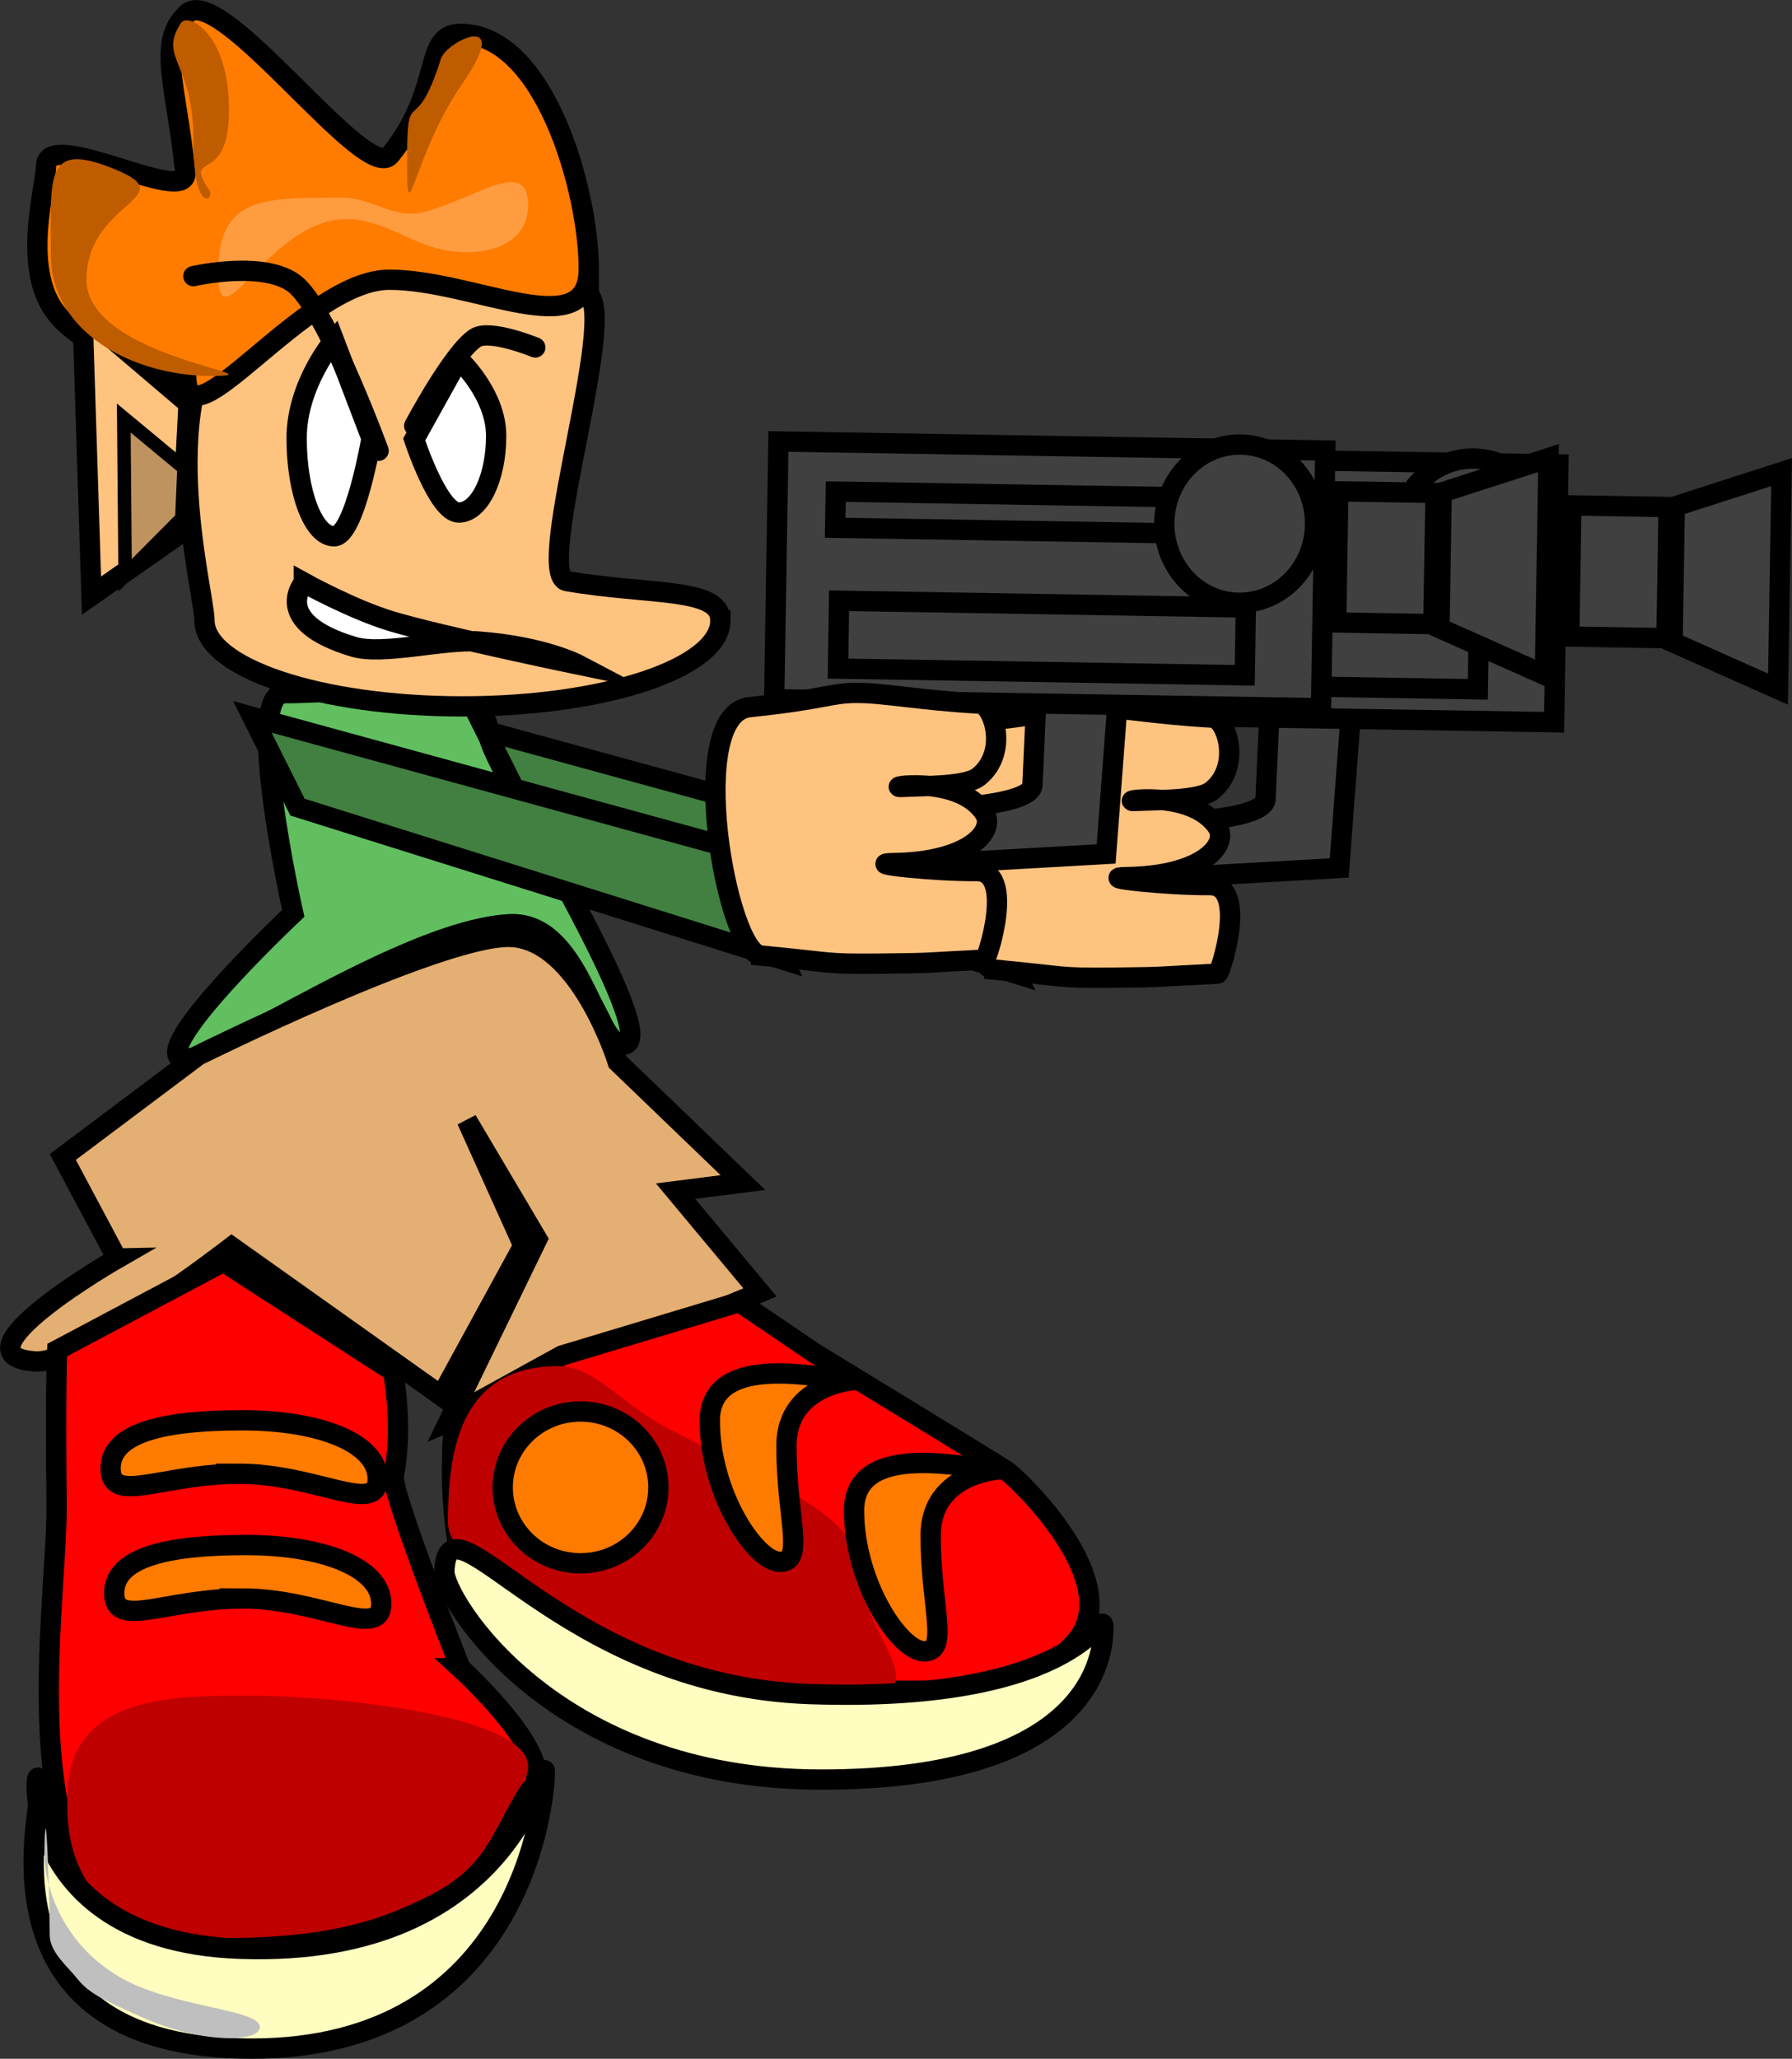 <svg version="1.1" xmlns="http://www.w3.org/2000/svg" xmlns:xlink="http://www.w3.org/1999/xlink" width="26.478" height="30.404" viewBox="0,0,26.478,30.404"><rect x="0" y="0" width="26.478" height="30.404" fill="#333333" stroke="none"/><g transform="translate(-233.222,-173.563)"><g data-paper-data="{&quot;isPaintingLayer&quot;:true}" fill-rule="nonzero" stroke-linejoin="miter" stroke-miterlimit="10" stroke-dasharray="" stroke-dashoffset="0" style="mix-blend-mode: normal"><path d="M242.425,188.991c-0.421,0 -0.634,-1.842 -1.682,-1.779c-1.739,0.104 -4.903,2.491 -4.903,1.893c0,-0.441 1.715,-2.054 1.715,-2.054c0,0 -0.738,-3.251 -0.134,-3.251c1.119,0 3.026,-0.328 3.026,0.632c0,0.38 2.653,4.56 1.978,4.56z" data-paper-data="{&quot;index&quot;:null}" fill="#61bf60" stroke="#000000" stroke-width="0.3" stroke-linecap="butt"/><path d="M234.95,192.149l-0.8,-1.5l2,-1.5c0,0 3.565,-1.767 4.598,-1.75c1.034,0.017 1.602,1.85 1.602,1.85l1.849,1.778l-0.995,0.127l1.247,1.495l-4.603,1.915l1.312,-2.701l-1.04,-1.756l0.835,1.852l-1.212,2.218l-3.098,-2.2c0,0 -2.237,1.731 -2.894,1.692c-1.307,-0.078 1.201,-1.52 1.201,-1.52z" fill="#e4af72" stroke="#000000" stroke-width="0.3" stroke-linecap="butt"/><g><path d="M243.867,182.724c0,0.702 -1.706,1.271 -3.812,1.271c-2.105,0 -3.812,-0.569 -3.812,-1.271c0,-0.404 -0.81,-3.391 0.478,-4.57c0.948,-0.869 4.227,-0.271 5.119,-0.271c0.631,0 -0.765,4.172 -0.241,4.262c1.224,0.211 2.267,0.088 2.267,0.579z" data-paper-data="{&quot;index&quot;:null}" fill="#ffc380" stroke="#000000" stroke-width="0.3" stroke-linecap="butt"/><path d="M241.921,177.536c0,1.134 -1.697,0.158 -2.947,0.158c-1.25,0 -3,2.555 -3,1.421c0,-0.048 -1.398,-0.232 -1.934,-0.944c-0.501,-0.665 -0.141,-1.852 -0.137,-2.16c0.008,-0.574 2.107,0.608 2.056,0.101c-0.128,-1.282 -0.428,-1.928 0.029,-2.35c0.498,-0.46 2.64,2.534 2.999,2.091c0.799,-0.985 0.473,-1.79 1.04,-1.79c1.25,0 1.895,2.34 1.895,3.474z" data-paper-data="{&quot;index&quot;:null}" fill="#ff7c00" stroke="#000000" stroke-width="0.3" stroke-linecap="butt"/><path d="M234.574,182.359l-0.133,-4.167l1.567,1.333l-0.1,1.9z" data-paper-data="{&quot;index&quot;:null}" fill="#ffc380" stroke="#000000" stroke-width="0.3" stroke-linecap="butt"/><path d="M235.071,182.059l-0.02,-2.322l0.89,0.738l-0.032,0.741z" data-paper-data="{&quot;index&quot;:null}" fill="#bf9360" stroke="#000000" stroke-width="0.2" stroke-linecap="butt"/><path d="M234.5,177.694c0,1.163 2.976,1.421 1.842,1.421c-1.134,0 -2.368,-0.627 -2.368,-1.789c0,-1.163 -0.102,-1.693 0.947,-1.263c1.028,0.421 -0.421,0.469 -0.421,1.632z" data-paper-data="{&quot;index&quot;:null}" fill="#bf5c00" stroke="none" stroke-width="0" stroke-linecap="butt"/><path d="M236.605,175.194c0,1.148 -0.689,0.57 -0.289,1.184c0.084,0.128 -0.237,0.385 -0.237,-0.763c0,-1.148 -0.523,-1.189 -0.184,-1.711c0.104,-0.16 0.711,0.141 0.711,1.289z" data-paper-data="{&quot;index&quot;:null}" fill="#bf5c00" stroke="none" stroke-width="0" stroke-linecap="butt"/><path d="M240.053,174.799c-0.738,1.063 -0.816,2.309 -0.816,1.132c0,-1.177 0.111,-0.266 0.5,-1.5c0.083,-0.263 1.083,-0.737 0.316,0.368z" data-paper-data="{&quot;index&quot;:null}" fill="#bf5c00" stroke="none" stroke-width="0" stroke-linecap="butt"/><path d="M241.026,176.588c0,0.617 -0.661,0.783 -1.259,0.662c-0.501,-0.101 -0.895,-0.451 -1.426,-0.451c-1.163,0 -1.895,1.923 -1.895,0.789c0,-1.134 0.679,-1.105 1.842,-1.105c0.433,0 0.766,0.331 1.21,0.21c0.749,-0.203 1.526,-0.816 1.526,-0.105z" data-paper-data="{&quot;index&quot;:null}" fill="#ff9c40" stroke="none" stroke-width="0" stroke-linecap="butt"/><path d="M240.553,180c0,0.625 -0.247,1.132 -0.553,1.132c-0.305,0 -0.658,-1.079 -0.658,-1.079l0.658,-1.184c0,0 0.553,0.507 0.553,1.132z" data-paper-data="{&quot;index&quot;:null}" fill="#ffffff" stroke="#000000" stroke-width="0.3" stroke-linecap="butt"/><path d="M239.342,179.852c0,0 0.576,-1.085 0.906,-1.298c0.21,-0.136 0.883,0.14 0.883,0.14" data-paper-data="{&quot;index&quot;:null}" fill="none" stroke="#000000" stroke-width="0.3" stroke-linecap="round"/><path d="M238.711,180.036c0,0 -0.247,1.447 -0.553,1.447c-0.305,0 -0.553,-0.648 -0.553,-1.447c0,-0.799 0.553,-1.447 0.553,-1.447z" data-paper-data="{&quot;index&quot;:null}" fill="#ffffff" stroke="#000000" stroke-width="0.3" stroke-linecap="butt"/><path d="M236.079,177.641c0,0 1.108,-0.254 1.537,0.15c0.478,0.45 1.2,2.429 1.2,2.429" data-paper-data="{&quot;index&quot;:null}" fill="none" stroke="#000000" stroke-width="0.3" stroke-linecap="round"/><path d="M237.711,182.167c0,0 0.72,0.399 1.302,0.573c0.734,0.219 2.751,0.638 2.751,0.638c0,0 -0.513,-0.27 -1.472,-0.341c-0.511,-0.038 -1.412,0.207 -1.844,0.078c-1.244,-0.372 -0.737,-0.947 -0.737,-0.947z" data-paper-data="{&quot;index&quot;:null}" fill="#ffffff" stroke="#000000" stroke-width="0.3" stroke-linecap="round"/></g><g stroke-linecap="butt"><path d="M241.525,193.581l2.621,-0.789l1.121,0.76c0,0 2.759,1.681 2.837,1.74c0.227,0.171 1.75,1.655 1.018,2.509c-0.709,0.828 -2.029,0.728 -3.071,0.728c-1.018,0 -3.899,0.683 -5.073,-0.237c-1.409,-1.103 -1.032,-3.842 -1.032,-3.842z" fill="#ff0000" stroke="#000000" stroke-width="0.3"/><path d="M245.788,198.633c-1.453,0 -5.947,-1.503 -5.947,-2.579c0,-1.075 0.178,-2.316 1.632,-2.316c0.543,0 0.928,0.569 1.659,0.943c1.228,0.627 2.762,1.278 2.762,1.952c0,1.075 1.348,2 -0.105,2z" fill="#bf0000" stroke="none" stroke-width="0"/><path d="M247.939,195.265c0.371,0 -0.966,-0.087 -0.966,0.974c0,1.061 0.278,1.711 -0.092,1.711c-0.371,0 -1.04,-1.018 -1.04,-2.079c0,-1.061 1.728,-0.605 2.099,-0.605z" fill="#ff7b00" stroke="#000000" stroke-width="0.3"/><path d="M243.709,194.549c0,-1.061 1.728,-0.605 2.099,-0.605c0.371,0 -0.966,-0.087 -0.966,0.974c0,1.061 0.278,1.711 -0.092,1.711c-0.371,0 -1.04,-1.018 -1.04,-2.079z" fill="#ff7b00" stroke="#000000" stroke-width="0.3"/><path d="M249.525,197.607c0,0.392 -0.165,2.243 -4.184,2.237c-3.96,-0.006 -5.569,-2.687 -5.553,-3.079c0.053,-1.287 1.697,1.686 5.395,1.816c4.118,0.144 4.342,-1.366 4.342,-0.974z" fill="#fffdc0" stroke="#000000" stroke-width="0.3"/><path d="M241.8,194.408c0.635,0 1.15,0.502 1.15,1.121c0,0.619 -0.515,1.121 -1.15,1.121c-0.635,0 -1.15,-0.502 -1.15,-1.121c0,-0.619 0.515,-1.121 1.15,-1.121z" fill="#ff7b00" stroke="#000000" stroke-width="0.3"/></g><g stroke-linecap="butt"><path d="M240.026,198.199c0,0 1.559,1.42 1.002,1.822c-0.741,0.535 -0.247,2.273 -4.87,2.248c-2.987,-0.016 -2.081,-4.825 -2.1,-6.503c-0.02,-1.757 0.009,-2.265 0.009,-2.265l2.456,-1.304l2.507,1.62c0,0 0.156,0.809 0.01,1.543c-0.046,0.231 0.986,2.839 0.986,2.839z" fill="#ff0000" stroke="#000000" stroke-width="0.3"/><path d="M240.956,199.87c-0.509,0.799 -0.518,1.277 -1.499,1.742c-0.539,0.256 -1.256,0.57 -2.922,0.573c-1.181,0.003 -1.131,-0.098 -1.459,-0.289c-0.571,-0.333 -0.891,-0.943 -0.857,-1.764c-0.028,-1.604 1.714,-1.526 2.789,-1.526c1.075,0 4.557,0.307 3.947,1.263z" fill="#bf0000" stroke="none" stroke-width="0"/><path d="M236.804,197.17c-1.134,0 -1.895,0.459 -1.895,-0.079c0,-0.538 0.814,-0.711 1.947,-0.711c1.134,0 2,0.331 2,0.868c0,0.538 -0.919,-0.079 -2.053,-0.079z" data-paper-data="{&quot;index&quot;:null}" fill="#ff7b00" stroke="#000000" stroke-width="0.3"/><path d="M236.751,195.328c-1.134,0 -1.895,0.459 -1.895,-0.079c0,-0.538 0.814,-0.711 1.947,-0.711c1.134,0 2,0.331 2,0.868c0,0.538 -0.919,-0.079 -2.053,-0.079z" data-paper-data="{&quot;index&quot;:null}" fill="#ff7c00" stroke="#000000" stroke-width="0.3"/><path d="M241.272,199.738c0,0.392 -0.323,4.085 -4.342,4.079c-3.96,-0.006 -3.148,-3.318 -3.132,-3.711c0.053,-1.287 -0.724,2.108 2.974,2.237c4.118,0.144 4.5,-2.998 4.5,-2.605z" fill="#fffdc0" stroke="#000000" stroke-width="0.3"/><path d="M237.061,203.502c0,0.213 -0.831,0.263 -1.763,-0.158c-0.546,-0.247 -0.76,-0.339 -0.937,-0.563c-0.145,-0.184 -0.405,-0.386 -0.405,-0.647c0,-0.581 -0.06,-2.3 -0.079,-1.211c-0.008,0.465 0.25,1.331 1.106,1.833c0.79,0.464 2.078,0.467 2.078,0.746z" fill="#bfbfbf" stroke="none" stroke-width="0"/></g><path d="M248.229,187.94l-7.167,-2.25l-0.667,-1.333l7,1.917z" fill="#418040" stroke="#000000" stroke-width="0.3" stroke-linecap="butt"/><g stroke="#000000" stroke-width="0.3" stroke-linecap="butt"><g fill="#404040"><path d="M250.082,185.732c0,0 1.823,-0.015 1.839,-0.368c0.018,-0.398 0.058,-1.271 0.058,-1.271l1.202,0.02l-0.171,2.268l-2.673,0.151z"/><path d="M248.105,184.096l0.063,-3.806l8.08,0.133l-0.063,3.806z"/><path d="M248.156,187.83l0.059,-3.599l1.357,0.022c0,0 0.816,2.149 1.683,3.293c0.517,0.683 -3.099,0.283 -3.099,0.283z"/><path d="M249.048,183.644l0.016,-1.002l6.01,0.099l-0.016,1.002z"/><path d="M249.006,181.564l0.009,-0.534l6.01,0.099l-0.009,0.534z"/><path d="M255.002,180.335c0.615,0.01 1.105,0.541 1.095,1.187c-0.011,0.645 -0.518,1.16 -1.133,1.15c-0.615,-0.01 -1.105,-0.542 -1.095,-1.187c0.011,-0.645 0.518,-1.16 1.133,-1.15z"/><path d="M256.409,182.964l0.032,-1.937l1.436,0.024l-0.032,1.937z"/><path d="M257.935,183.046l0.033,-2.003l1.578,-0.508l-0.053,3.205z"/></g><path d="M247.908,187.881c-0.509,-0.048 -1.13,-3.568 -0.165,-3.668c1.105,-0.115 1.178,-0.206 1.559,-0.21c0.421,-0.004 0.946,0.109 1.835,0.158c0.205,0.011 0.44,0.718 -0.01,1.079c-0.19,0.152 -0.824,0.134 -1.112,0.151c-0.364,0.021 0.812,-0.199 1.197,0.387c0.168,0.255 -0.216,0.723 -1.343,0.738c-0.475,0.006 0.588,0.123 1.226,0.118c0.576,-0.004 0.158,1.306 0.119,1.308c-0.927,0.044 -0.689,0.051 -1.54,0.059c-0.851,0.008 -0.644,-0.014 -1.766,-0.119z" data-paper-data="{&quot;index&quot;:null}" fill="#ffc380"/></g><path d="M244.785,187.733l-7.167,-2.25l-0.667,-1.333l7,1.917z" fill="#418040" stroke="#000000" stroke-width="0.3" stroke-linecap="butt"/><g stroke="#000000" stroke-width="0.3" stroke-linecap="butt"><g fill="#404040"><path d="M246.638,185.525c0,0 1.823,-0.015 1.839,-0.368c0.018,-0.398 0.058,-1.271 0.058,-1.271l1.202,0.02l-0.171,2.268l-2.673,0.151z"/><path d="M244.661,183.889l0.063,-3.806l8.08,0.133l-0.063,3.806z"/><path d="M244.711,187.623l0.059,-3.599l1.357,0.022c0,0 0.816,2.149 1.683,3.293c0.517,0.683 -3.099,0.283 -3.099,0.283z"/><path d="M245.604,183.437l0.016,-1.002l6.01,0.099l-0.016,1.002z"/><path d="M245.562,181.357l0.009,-0.534l6.01,0.099l-0.009,0.534z"/><path d="M251.558,180.128c0.615,0.01 1.105,0.541 1.095,1.187c-0.011,0.645 -0.518,1.16 -1.133,1.15c-0.615,-0.01 -1.105,-0.542 -1.095,-1.187c0.011,-0.645 0.518,-1.16 1.133,-1.15z"/><path d="M252.965,182.756l0.032,-1.937l1.436,0.024l-0.032,1.937z"/><path d="M254.491,182.839l0.033,-2.003l1.578,-0.508l-0.053,3.205z"/></g><path d="M244.464,187.674c-0.509,-0.048 -1.13,-3.568 -0.165,-3.668c1.105,-0.115 1.178,-0.206 1.559,-0.21c0.421,-0.004 0.946,0.109 1.835,0.158c0.205,0.011 0.44,0.718 -0.01,1.079c-0.19,0.152 -0.824,0.134 -1.112,0.151c-0.364,0.021 0.812,-0.199 1.197,0.387c0.168,0.255 -0.216,0.723 -1.343,0.738c-0.475,0.006 0.588,0.123 1.226,0.118c0.576,-0.004 0.158,1.306 0.119,1.308c-0.927,0.044 -0.689,0.051 -1.54,0.059c-0.851,0.008 -0.644,-0.014 -1.766,-0.119z" data-paper-data="{&quot;index&quot;:null}" fill="#ffc380"/></g></g></g></svg>